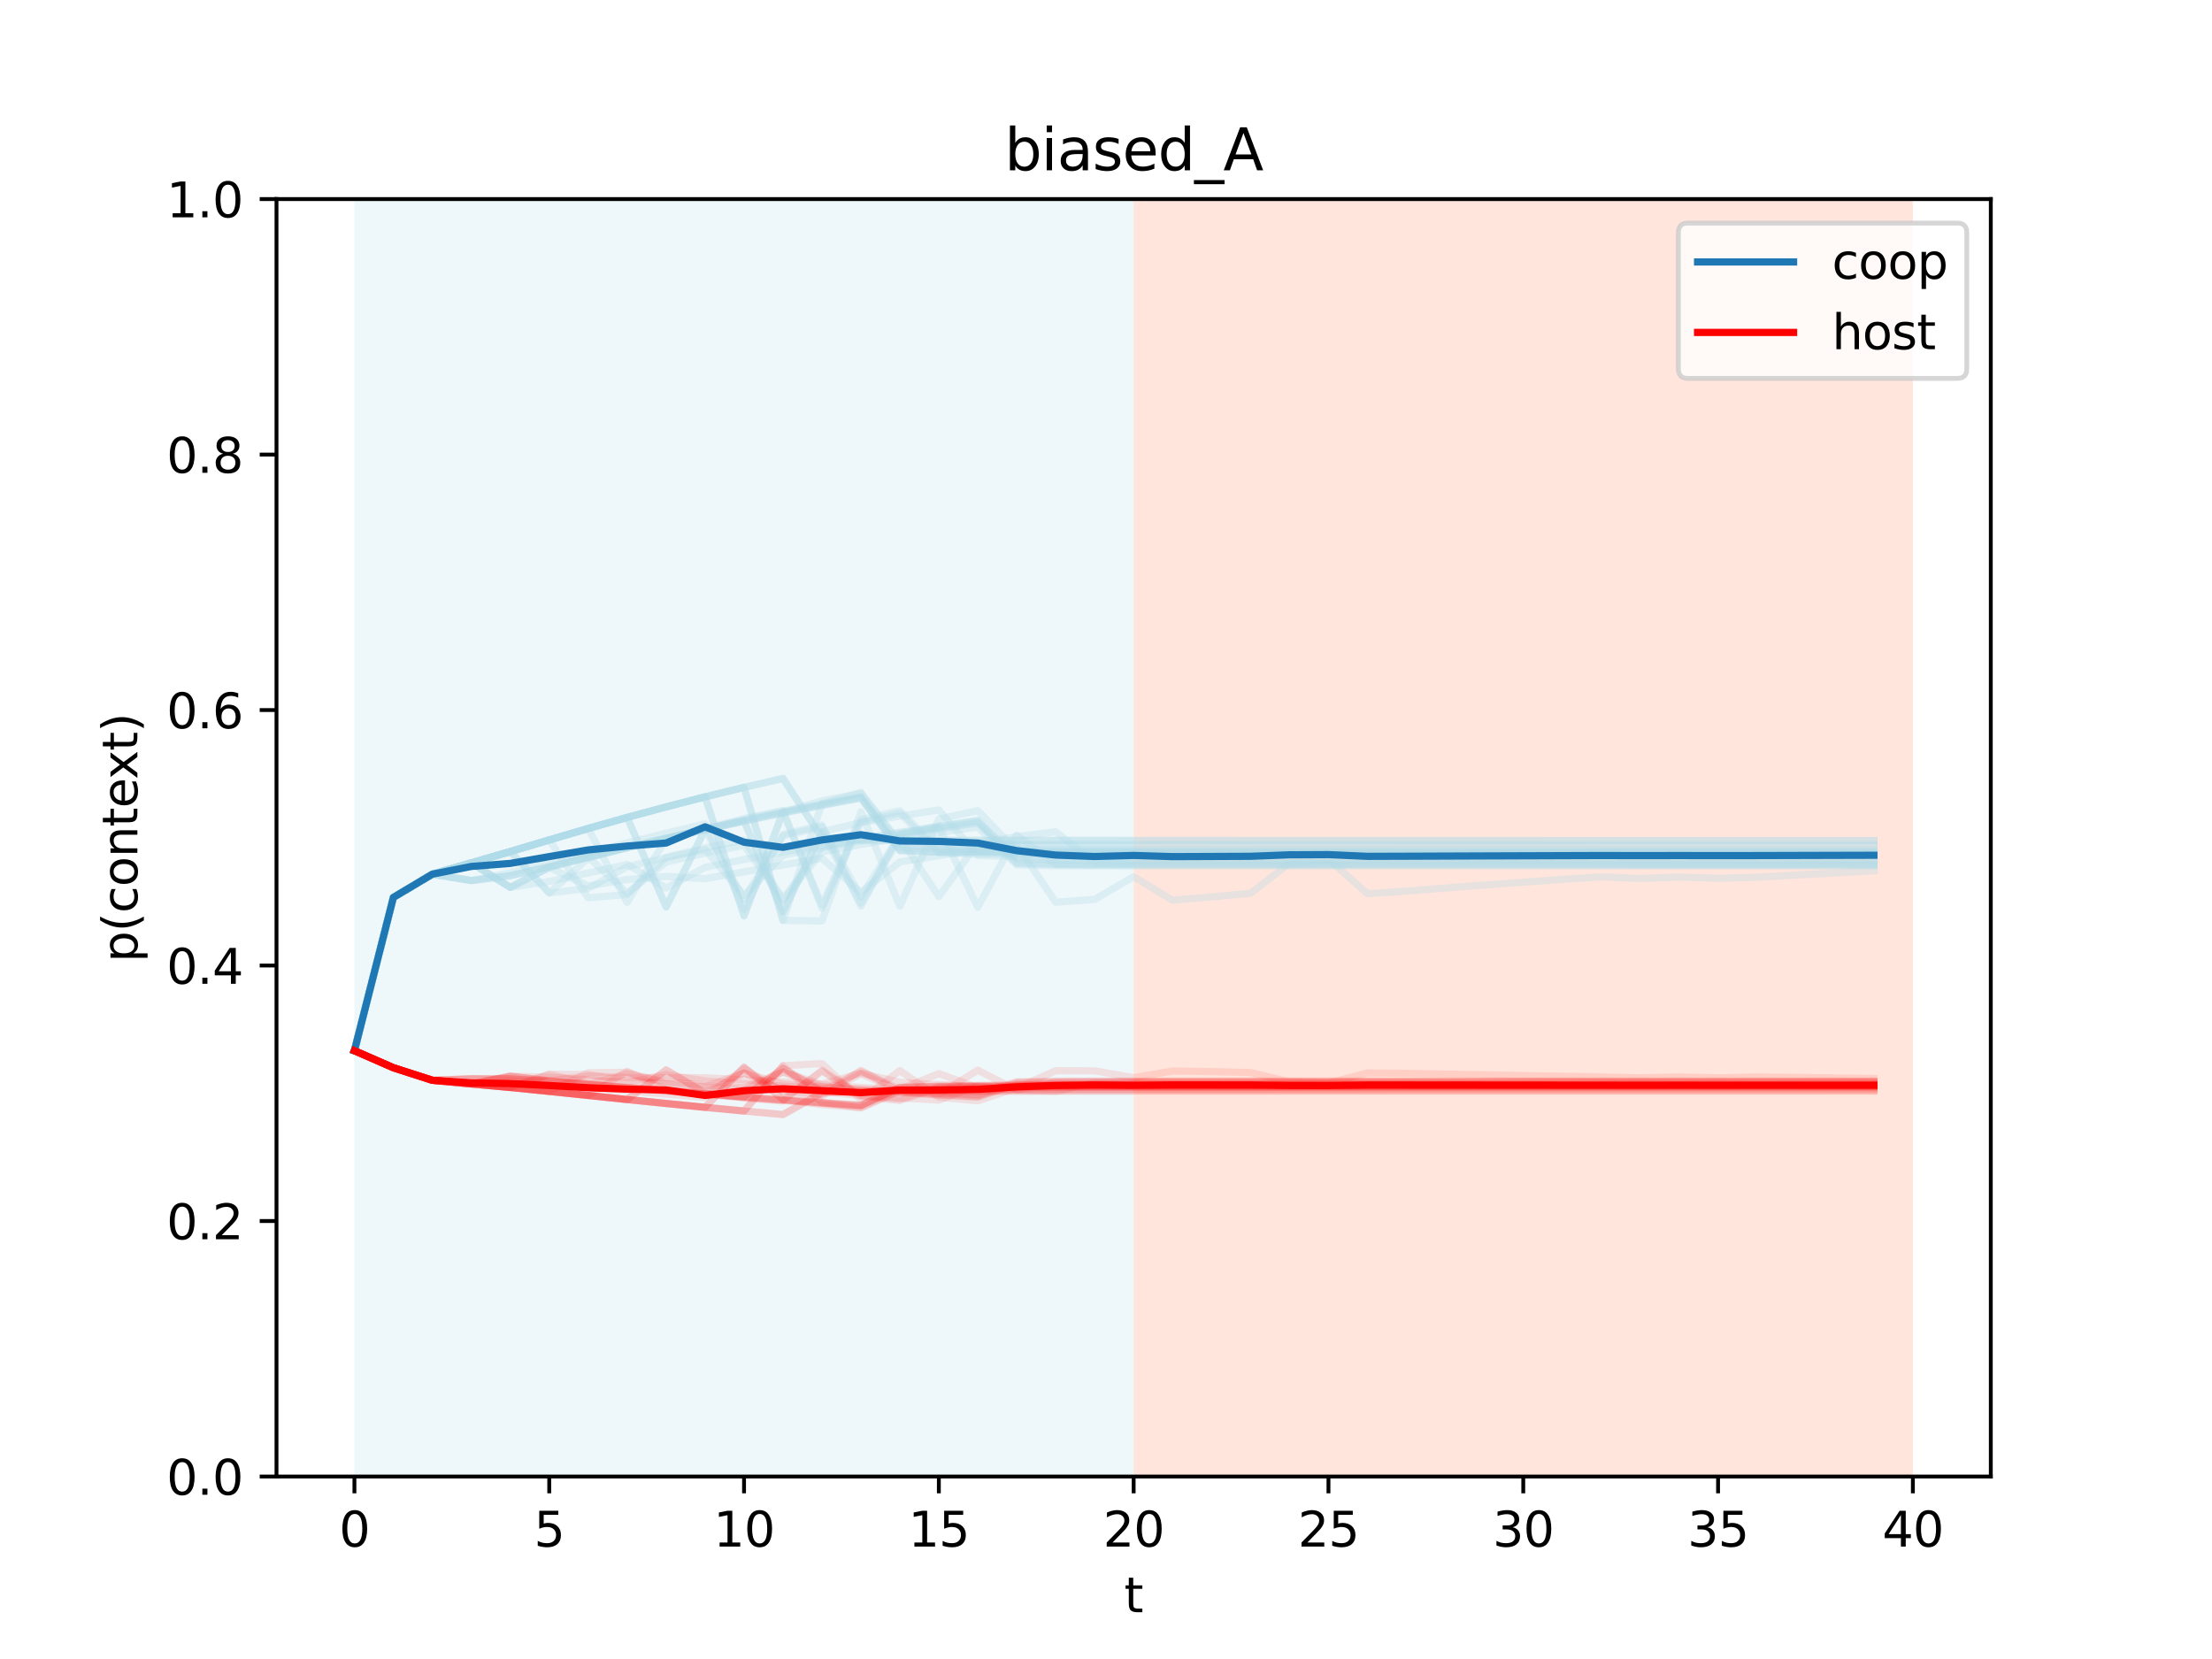 <?xml version="1.0" encoding="utf-8" standalone="no"?>
<!DOCTYPE svg PUBLIC "-//W3C//DTD SVG 1.1//EN"
  "http://www.w3.org/Graphics/SVG/1.1/DTD/svg11.dtd">
<svg xmlns:xlink="http://www.w3.org/1999/xlink" width="460.8pt" height="345.6pt" viewBox="0 0 460.8 345.6" xmlns="http://www.w3.org/2000/svg" version="1.1">
 <defs>
  <style type="text/css">*{stroke-linejoin: round; stroke-linecap: butt}</style>
 </defs>
 <g id="figure_1">
  <g id="patch_1">
   <path d="M 0 345.6 
L 460.8 345.6 
L 460.8 0 
L 0 0 
z
" style="fill: #ffffff"/>
  </g>
  <g id="axes_1">
   <g id="patch_2">
    <path d="M 57.6 307.584 
L 414.72 307.584 
L 414.72 41.472 
L 57.6 41.472 
z
" style="fill: #ffffff"/>
   </g>
   <g id="patch_3">
    <path d="M 73.833 307.584 
L 73.833 41.472 
L 236.16 41.472 
L 236.16 307.584 
z
" clip-path="url(#p50370fa521)" style="fill: #add8e6; opacity: 0.2"/>
   </g>
   <g id="patch_4">
    <path d="M 236.16 307.584 
L 236.16 41.472 
L 398.487 41.472 
L 398.487 307.584 
z
" clip-path="url(#p50370fa521)" style="fill: #ff7f50; opacity: 0.2"/>
   </g>
   <g id="matplotlib.axis_1">
    <g id="xtick_1">
     <g id="line2d_1">
      <defs>
       <path id="m88a8745117" d="M 0 0 
L 0 3.5 
" style="stroke: #000000; stroke-width: 0.8"/>
      </defs>
      <g>
       <use xlink:href="#m88a8745117" x="73.833" y="307.584" style="stroke: #000000; stroke-width: 0.8"/>
      </g>
     </g>
     <g id="text_1">
      <!-- 0 -->
      <g transform="translate(70.651 322.182) scale(0.1 -0.1)">
       <defs>
        <path id="DejaVuSans-30" d="M 2034 4250 
Q 1547 4250 1301 3770 
Q 1056 3291 1056 2328 
Q 1056 1369 1301 889 
Q 1547 409 2034 409 
Q 2525 409 2770 889 
Q 3016 1369 3016 2328 
Q 3016 3291 2770 3770 
Q 2525 4250 2034 4250 
z
M 2034 4750 
Q 2819 4750 3233 4129 
Q 3647 3509 3647 2328 
Q 3647 1150 3233 529 
Q 2819 -91 2034 -91 
Q 1250 -91 836 529 
Q 422 1150 422 2328 
Q 422 3509 836 4129 
Q 1250 4750 2034 4750 
z
" transform="scale(0.016)"/>
       </defs>
       <use xlink:href="#DejaVuSans-30"/>
      </g>
     </g>
    </g>
    <g id="xtick_2">
     <g id="line2d_2">
      <g>
       <use xlink:href="#m88a8745117" x="114.415" y="307.584" style="stroke: #000000; stroke-width: 0.8"/>
      </g>
     </g>
     <g id="text_2">
      <!-- 5 -->
      <g transform="translate(111.233 322.182) scale(0.1 -0.1)">
       <defs>
        <path id="DejaVuSans-35" d="M 691 4666 
L 3169 4666 
L 3169 4134 
L 1269 4134 
L 1269 2991 
Q 1406 3038 1543 3061 
Q 1681 3084 1819 3084 
Q 2600 3084 3056 2656 
Q 3513 2228 3513 1497 
Q 3513 744 3044 326 
Q 2575 -91 1722 -91 
Q 1428 -91 1123 -41 
Q 819 9 494 109 
L 494 744 
Q 775 591 1075 516 
Q 1375 441 1709 441 
Q 2250 441 2565 725 
Q 2881 1009 2881 1497 
Q 2881 1984 2565 2268 
Q 2250 2553 1709 2553 
Q 1456 2553 1204 2497 
Q 953 2441 691 2322 
L 691 4666 
z
" transform="scale(0.016)"/>
       </defs>
       <use xlink:href="#DejaVuSans-35"/>
      </g>
     </g>
    </g>
    <g id="xtick_3">
     <g id="line2d_3">
      <g>
       <use xlink:href="#m88a8745117" x="154.996" y="307.584" style="stroke: #000000; stroke-width: 0.8"/>
      </g>
     </g>
     <g id="text_3">
      <!-- 10 -->
      <g transform="translate(148.634 322.182) scale(0.1 -0.1)">
       <defs>
        <path id="DejaVuSans-31" d="M 794 531 
L 1825 531 
L 1825 4091 
L 703 3866 
L 703 4441 
L 1819 4666 
L 2450 4666 
L 2450 531 
L 3481 531 
L 3481 0 
L 794 0 
L 794 531 
z
" transform="scale(0.016)"/>
       </defs>
       <use xlink:href="#DejaVuSans-31"/>
       <use xlink:href="#DejaVuSans-30" x="63.623"/>
      </g>
     </g>
    </g>
    <g id="xtick_4">
     <g id="line2d_4">
      <g>
       <use xlink:href="#m88a8745117" x="195.578" y="307.584" style="stroke: #000000; stroke-width: 0.8"/>
      </g>
     </g>
     <g id="text_4">
      <!-- 15 -->
      <g transform="translate(189.216 322.182) scale(0.1 -0.1)">
       <use xlink:href="#DejaVuSans-31"/>
       <use xlink:href="#DejaVuSans-35" x="63.623"/>
      </g>
     </g>
    </g>
    <g id="xtick_5">
     <g id="line2d_5">
      <g>
       <use xlink:href="#m88a8745117" x="236.16" y="307.584" style="stroke: #000000; stroke-width: 0.8"/>
      </g>
     </g>
     <g id="text_5">
      <!-- 20 -->
      <g transform="translate(229.798 322.182) scale(0.1 -0.1)">
       <defs>
        <path id="DejaVuSans-32" d="M 1228 531 
L 3431 531 
L 3431 0 
L 469 0 
L 469 531 
Q 828 903 1448 1529 
Q 2069 2156 2228 2338 
Q 2531 2678 2651 2914 
Q 2772 3150 2772 3378 
Q 2772 3750 2511 3984 
Q 2250 4219 1831 4219 
Q 1534 4219 1204 4116 
Q 875 4013 500 3803 
L 500 4441 
Q 881 4594 1212 4672 
Q 1544 4750 1819 4750 
Q 2544 4750 2975 4387 
Q 3406 4025 3406 3419 
Q 3406 3131 3298 2873 
Q 3191 2616 2906 2266 
Q 2828 2175 2409 1742 
Q 1991 1309 1228 531 
z
" transform="scale(0.016)"/>
       </defs>
       <use xlink:href="#DejaVuSans-32"/>
       <use xlink:href="#DejaVuSans-30" x="63.623"/>
      </g>
     </g>
    </g>
    <g id="xtick_6">
     <g id="line2d_6">
      <g>
       <use xlink:href="#m88a8745117" x="276.742" y="307.584" style="stroke: #000000; stroke-width: 0.8"/>
      </g>
     </g>
     <g id="text_6">
      <!-- 25 -->
      <g transform="translate(270.379 322.182) scale(0.1 -0.1)">
       <use xlink:href="#DejaVuSans-32"/>
       <use xlink:href="#DejaVuSans-35" x="63.623"/>
      </g>
     </g>
    </g>
    <g id="xtick_7">
     <g id="line2d_7">
      <g>
       <use xlink:href="#m88a8745117" x="317.324" y="307.584" style="stroke: #000000; stroke-width: 0.8"/>
      </g>
     </g>
     <g id="text_7">
      <!-- 30 -->
      <g transform="translate(310.961 322.182) scale(0.1 -0.1)">
       <defs>
        <path id="DejaVuSans-33" d="M 2597 2516 
Q 3050 2419 3304 2112 
Q 3559 1806 3559 1356 
Q 3559 666 3084 287 
Q 2609 -91 1734 -91 
Q 1441 -91 1130 -33 
Q 819 25 488 141 
L 488 750 
Q 750 597 1062 519 
Q 1375 441 1716 441 
Q 2309 441 2620 675 
Q 2931 909 2931 1356 
Q 2931 1769 2642 2001 
Q 2353 2234 1838 2234 
L 1294 2234 
L 1294 2753 
L 1863 2753 
Q 2328 2753 2575 2939 
Q 2822 3125 2822 3475 
Q 2822 3834 2567 4026 
Q 2313 4219 1838 4219 
Q 1578 4219 1281 4162 
Q 984 4106 628 3988 
L 628 4550 
Q 988 4650 1302 4700 
Q 1616 4750 1894 4750 
Q 2613 4750 3031 4423 
Q 3450 4097 3450 3541 
Q 3450 3153 3228 2886 
Q 3006 2619 2597 2516 
z
" transform="scale(0.016)"/>
       </defs>
       <use xlink:href="#DejaVuSans-33"/>
       <use xlink:href="#DejaVuSans-30" x="63.623"/>
      </g>
     </g>
    </g>
    <g id="xtick_8">
     <g id="line2d_8">
      <g>
       <use xlink:href="#m88a8745117" x="357.905" y="307.584" style="stroke: #000000; stroke-width: 0.8"/>
      </g>
     </g>
     <g id="text_8">
      <!-- 35 -->
      <g transform="translate(351.543 322.182) scale(0.1 -0.1)">
       <use xlink:href="#DejaVuSans-33"/>
       <use xlink:href="#DejaVuSans-35" x="63.623"/>
      </g>
     </g>
    </g>
    <g id="xtick_9">
     <g id="line2d_9">
      <g>
       <use xlink:href="#m88a8745117" x="398.487" y="307.584" style="stroke: #000000; stroke-width: 0.8"/>
      </g>
     </g>
     <g id="text_9">
      <!-- 40 -->
      <g transform="translate(392.125 322.182) scale(0.1 -0.1)">
       <defs>
        <path id="DejaVuSans-34" d="M 2419 4116 
L 825 1625 
L 2419 1625 
L 2419 4116 
z
M 2253 4666 
L 3047 4666 
L 3047 1625 
L 3713 1625 
L 3713 1100 
L 3047 1100 
L 3047 0 
L 2419 0 
L 2419 1100 
L 313 1100 
L 313 1709 
L 2253 4666 
z
" transform="scale(0.016)"/>
       </defs>
       <use xlink:href="#DejaVuSans-34"/>
       <use xlink:href="#DejaVuSans-30" x="63.623"/>
      </g>
     </g>
    </g>
    <g id="text_10">
     <!-- t -->
     <g transform="translate(234.2 335.861) scale(0.1 -0.1)">
      <defs>
       <path id="DejaVuSans-74" d="M 1172 4494 
L 1172 3500 
L 2356 3500 
L 2356 3053 
L 1172 3053 
L 1172 1153 
Q 1172 725 1289 603 
Q 1406 481 1766 481 
L 2356 481 
L 2356 0 
L 1766 0 
Q 1100 0 847 248 
Q 594 497 594 1153 
L 594 3053 
L 172 3053 
L 172 3500 
L 594 3500 
L 594 4494 
L 1172 4494 
z
" transform="scale(0.016)"/>
      </defs>
      <use xlink:href="#DejaVuSans-74"/>
     </g>
    </g>
   </g>
   <g id="matplotlib.axis_2">
    <g id="ytick_1">
     <g id="line2d_10">
      <defs>
       <path id="mdd8be5bfcb" d="M 0 0 
L -3.5 0 
" style="stroke: #000000; stroke-width: 0.8"/>
      </defs>
      <g>
       <use xlink:href="#mdd8be5bfcb" x="57.6" y="307.584" style="stroke: #000000; stroke-width: 0.8"/>
      </g>
     </g>
     <g id="text_11">
      <!-- 0.0 -->
      <g transform="translate(34.697 311.383) scale(0.1 -0.1)">
       <defs>
        <path id="DejaVuSans-2e" d="M 684 794 
L 1344 794 
L 1344 0 
L 684 0 
L 684 794 
z
" transform="scale(0.016)"/>
       </defs>
       <use xlink:href="#DejaVuSans-30"/>
       <use xlink:href="#DejaVuSans-2e" x="63.623"/>
       <use xlink:href="#DejaVuSans-30" x="95.41"/>
      </g>
     </g>
    </g>
    <g id="ytick_2">
     <g id="line2d_11">
      <g>
       <use xlink:href="#mdd8be5bfcb" x="57.6" y="254.362" style="stroke: #000000; stroke-width: 0.8"/>
      </g>
     </g>
     <g id="text_12">
      <!-- 0.2 -->
      <g transform="translate(34.697 258.161) scale(0.1 -0.1)">
       <use xlink:href="#DejaVuSans-30"/>
       <use xlink:href="#DejaVuSans-2e" x="63.623"/>
       <use xlink:href="#DejaVuSans-32" x="95.41"/>
      </g>
     </g>
    </g>
    <g id="ytick_3">
     <g id="line2d_12">
      <g>
       <use xlink:href="#mdd8be5bfcb" x="57.6" y="201.139" style="stroke: #000000; stroke-width: 0.8"/>
      </g>
     </g>
     <g id="text_13">
      <!-- 0.4 -->
      <g transform="translate(34.697 204.938) scale(0.1 -0.1)">
       <use xlink:href="#DejaVuSans-30"/>
       <use xlink:href="#DejaVuSans-2e" x="63.623"/>
       <use xlink:href="#DejaVuSans-34" x="95.41"/>
      </g>
     </g>
    </g>
    <g id="ytick_4">
     <g id="line2d_13">
      <g>
       <use xlink:href="#mdd8be5bfcb" x="57.6" y="147.917" style="stroke: #000000; stroke-width: 0.8"/>
      </g>
     </g>
     <g id="text_14">
      <!-- 0.6 -->
      <g transform="translate(34.697 151.716) scale(0.1 -0.1)">
       <defs>
        <path id="DejaVuSans-36" d="M 2113 2584 
Q 1688 2584 1439 2293 
Q 1191 2003 1191 1497 
Q 1191 994 1439 701 
Q 1688 409 2113 409 
Q 2538 409 2786 701 
Q 3034 994 3034 1497 
Q 3034 2003 2786 2293 
Q 2538 2584 2113 2584 
z
M 3366 4563 
L 3366 3988 
Q 3128 4100 2886 4159 
Q 2644 4219 2406 4219 
Q 1781 4219 1451 3797 
Q 1122 3375 1075 2522 
Q 1259 2794 1537 2939 
Q 1816 3084 2150 3084 
Q 2853 3084 3261 2657 
Q 3669 2231 3669 1497 
Q 3669 778 3244 343 
Q 2819 -91 2113 -91 
Q 1303 -91 875 529 
Q 447 1150 447 2328 
Q 447 3434 972 4092 
Q 1497 4750 2381 4750 
Q 2619 4750 2861 4703 
Q 3103 4656 3366 4563 
z
" transform="scale(0.016)"/>
       </defs>
       <use xlink:href="#DejaVuSans-30"/>
       <use xlink:href="#DejaVuSans-2e" x="63.623"/>
       <use xlink:href="#DejaVuSans-36" x="95.41"/>
      </g>
     </g>
    </g>
    <g id="ytick_5">
     <g id="line2d_14">
      <g>
       <use xlink:href="#mdd8be5bfcb" x="57.6" y="94.694" style="stroke: #000000; stroke-width: 0.8"/>
      </g>
     </g>
     <g id="text_15">
      <!-- 0.8 -->
      <g transform="translate(34.697 98.494) scale(0.1 -0.1)">
       <defs>
        <path id="DejaVuSans-38" d="M 2034 2216 
Q 1584 2216 1326 1975 
Q 1069 1734 1069 1313 
Q 1069 891 1326 650 
Q 1584 409 2034 409 
Q 2484 409 2743 651 
Q 3003 894 3003 1313 
Q 3003 1734 2745 1975 
Q 2488 2216 2034 2216 
z
M 1403 2484 
Q 997 2584 770 2862 
Q 544 3141 544 3541 
Q 544 4100 942 4425 
Q 1341 4750 2034 4750 
Q 2731 4750 3128 4425 
Q 3525 4100 3525 3541 
Q 3525 3141 3298 2862 
Q 3072 2584 2669 2484 
Q 3125 2378 3379 2068 
Q 3634 1759 3634 1313 
Q 3634 634 3220 271 
Q 2806 -91 2034 -91 
Q 1263 -91 848 271 
Q 434 634 434 1313 
Q 434 1759 690 2068 
Q 947 2378 1403 2484 
z
M 1172 3481 
Q 1172 3119 1398 2916 
Q 1625 2713 2034 2713 
Q 2441 2713 2670 2916 
Q 2900 3119 2900 3481 
Q 2900 3844 2670 4047 
Q 2441 4250 2034 4250 
Q 1625 4250 1398 4047 
Q 1172 3844 1172 3481 
z
" transform="scale(0.016)"/>
       </defs>
       <use xlink:href="#DejaVuSans-30"/>
       <use xlink:href="#DejaVuSans-2e" x="63.623"/>
       <use xlink:href="#DejaVuSans-38" x="95.41"/>
      </g>
     </g>
    </g>
    <g id="ytick_6">
     <g id="line2d_15">
      <g>
       <use xlink:href="#mdd8be5bfcb" x="57.6" y="41.472" style="stroke: #000000; stroke-width: 0.8"/>
      </g>
     </g>
     <g id="text_16">
      <!-- 1.0 -->
      <g transform="translate(34.697 45.271) scale(0.1 -0.1)">
       <use xlink:href="#DejaVuSans-31"/>
       <use xlink:href="#DejaVuSans-2e" x="63.623"/>
       <use xlink:href="#DejaVuSans-30" x="95.41"/>
      </g>
     </g>
    </g>
    <g id="text_17">
     <!-- p(context) -->
     <g transform="translate(28.617 200.45) rotate(-90) scale(0.1 -0.1)">
      <defs>
       <path id="DejaVuSans-70" d="M 1159 525 
L 1159 -1331 
L 581 -1331 
L 581 3500 
L 1159 3500 
L 1159 2969 
Q 1341 3281 1617 3432 
Q 1894 3584 2278 3584 
Q 2916 3584 3314 3078 
Q 3713 2572 3713 1747 
Q 3713 922 3314 415 
Q 2916 -91 2278 -91 
Q 1894 -91 1617 61 
Q 1341 213 1159 525 
z
M 3116 1747 
Q 3116 2381 2855 2742 
Q 2594 3103 2138 3103 
Q 1681 3103 1420 2742 
Q 1159 2381 1159 1747 
Q 1159 1113 1420 752 
Q 1681 391 2138 391 
Q 2594 391 2855 752 
Q 3116 1113 3116 1747 
z
" transform="scale(0.016)"/>
       <path id="DejaVuSans-28" d="M 1984 4856 
Q 1566 4138 1362 3434 
Q 1159 2731 1159 2009 
Q 1159 1288 1364 580 
Q 1569 -128 1984 -844 
L 1484 -844 
Q 1016 -109 783 600 
Q 550 1309 550 2009 
Q 550 2706 781 3412 
Q 1013 4119 1484 4856 
L 1984 4856 
z
" transform="scale(0.016)"/>
       <path id="DejaVuSans-63" d="M 3122 3366 
L 3122 2828 
Q 2878 2963 2633 3030 
Q 2388 3097 2138 3097 
Q 1578 3097 1268 2742 
Q 959 2388 959 1747 
Q 959 1106 1268 751 
Q 1578 397 2138 397 
Q 2388 397 2633 464 
Q 2878 531 3122 666 
L 3122 134 
Q 2881 22 2623 -34 
Q 2366 -91 2075 -91 
Q 1284 -91 818 406 
Q 353 903 353 1747 
Q 353 2603 823 3093 
Q 1294 3584 2113 3584 
Q 2378 3584 2631 3529 
Q 2884 3475 3122 3366 
z
" transform="scale(0.016)"/>
       <path id="DejaVuSans-6f" d="M 1959 3097 
Q 1497 3097 1228 2736 
Q 959 2375 959 1747 
Q 959 1119 1226 758 
Q 1494 397 1959 397 
Q 2419 397 2687 759 
Q 2956 1122 2956 1747 
Q 2956 2369 2687 2733 
Q 2419 3097 1959 3097 
z
M 1959 3584 
Q 2709 3584 3137 3096 
Q 3566 2609 3566 1747 
Q 3566 888 3137 398 
Q 2709 -91 1959 -91 
Q 1206 -91 779 398 
Q 353 888 353 1747 
Q 353 2609 779 3096 
Q 1206 3584 1959 3584 
z
" transform="scale(0.016)"/>
       <path id="DejaVuSans-6e" d="M 3513 2113 
L 3513 0 
L 2938 0 
L 2938 2094 
Q 2938 2591 2744 2837 
Q 2550 3084 2163 3084 
Q 1697 3084 1428 2787 
Q 1159 2491 1159 1978 
L 1159 0 
L 581 0 
L 581 3500 
L 1159 3500 
L 1159 2956 
Q 1366 3272 1645 3428 
Q 1925 3584 2291 3584 
Q 2894 3584 3203 3211 
Q 3513 2838 3513 2113 
z
" transform="scale(0.016)"/>
       <path id="DejaVuSans-65" d="M 3597 1894 
L 3597 1613 
L 953 1613 
Q 991 1019 1311 708 
Q 1631 397 2203 397 
Q 2534 397 2845 478 
Q 3156 559 3463 722 
L 3463 178 
Q 3153 47 2828 -22 
Q 2503 -91 2169 -91 
Q 1331 -91 842 396 
Q 353 884 353 1716 
Q 353 2575 817 3079 
Q 1281 3584 2069 3584 
Q 2775 3584 3186 3129 
Q 3597 2675 3597 1894 
z
M 3022 2063 
Q 3016 2534 2758 2815 
Q 2500 3097 2075 3097 
Q 1594 3097 1305 2825 
Q 1016 2553 972 2059 
L 3022 2063 
z
" transform="scale(0.016)"/>
       <path id="DejaVuSans-78" d="M 3513 3500 
L 2247 1797 
L 3578 0 
L 2900 0 
L 1881 1375 
L 863 0 
L 184 0 
L 1544 1831 
L 300 3500 
L 978 3500 
L 1906 2253 
L 2834 3500 
L 3513 3500 
z
" transform="scale(0.016)"/>
       <path id="DejaVuSans-29" d="M 513 4856 
L 1013 4856 
Q 1481 4119 1714 3412 
Q 1947 2706 1947 2009 
Q 1947 1309 1714 600 
Q 1481 -109 1013 -844 
L 513 -844 
Q 928 -128 1133 580 
Q 1338 1288 1338 2009 
Q 1338 2731 1133 3434 
Q 928 4138 513 4856 
z
" transform="scale(0.016)"/>
      </defs>
      <use xlink:href="#DejaVuSans-70"/>
      <use xlink:href="#DejaVuSans-28" x="63.477"/>
      <use xlink:href="#DejaVuSans-63" x="102.49"/>
      <use xlink:href="#DejaVuSans-6f" x="157.471"/>
      <use xlink:href="#DejaVuSans-6e" x="218.652"/>
      <use xlink:href="#DejaVuSans-74" x="282.031"/>
      <use xlink:href="#DejaVuSans-65" x="321.24"/>
      <use xlink:href="#DejaVuSans-78" x="381.014"/>
      <use xlink:href="#DejaVuSans-74" x="440.193"/>
      <use xlink:href="#DejaVuSans-29" x="479.402"/>
     </g>
    </g>
   </g>
   <g id="line2d_16">
    <path d="M 73.833 218.88 
L 81.949 186.947 
L 90.065 182.104 
L 98.182 179.762 
L 106.298 184.854 
L 114.415 180.701 
L 122.531 178.597 
L 130.647 176.621 
L 138.764 174.703 
L 146.88 172.855 
L 154.996 171.085 
L 163.113 169.397 
L 171.229 167.792 
L 179.345 166.268 
L 187.462 177.206 
L 195.578 177.545 
L 203.695 177.562 
L 211.811 177.568 
L 219.927 177.573 
L 228.044 177.577 
L 236.16 177.58 
L 244.276 177.583 
L 252.393 177.586 
L 260.509 177.588 
L 268.625 177.59 
L 276.742 177.592 
L 284.858 177.593 
L 292.975 177.595 
L 301.091 177.596 
L 309.207 177.597 
L 317.324 177.598 
L 325.44 177.599 
L 333.556 177.6 
L 341.673 177.601 
L 349.789 177.602 
L 357.905 177.602 
L 366.022 177.603 
L 374.138 177.604 
L 382.255 177.604 
L 390.371 177.605 
" clip-path="url(#p50370fa521)" style="fill: none; stroke: #add8e6; stroke-opacity: 0.3; stroke-width: 1.5; stroke-linecap: square"/>
   </g>
   <g id="line2d_17">
    <path d="M 73.833 218.88 
L 81.949 186.947 
L 90.065 182.104 
L 98.182 179.762 
L 106.298 177.398 
L 114.415 174.976 
L 122.531 172.589 
L 130.647 187.982 
L 138.764 174.793 
L 146.88 172.482 
L 154.996 170.701 
L 163.113 169.021 
L 171.229 167.422 
L 179.345 165.904 
L 187.462 176.565 
L 195.578 176.902 
L 203.695 176.919 
L 211.811 176.925 
L 219.927 176.93 
L 228.044 176.934 
L 236.16 176.938 
L 244.276 176.941 
L 252.393 176.943 
L 260.509 176.946 
L 268.625 176.948 
L 276.742 176.95 
L 284.858 176.951 
L 292.975 176.953 
L 301.091 176.954 
L 309.207 176.955 
L 317.324 176.956 
L 325.44 176.957 
L 333.556 176.958 
L 341.673 176.959 
L 349.789 176.96 
L 357.905 176.96 
L 366.022 176.961 
L 374.138 176.962 
L 382.255 176.962 
L 390.371 176.963 
" clip-path="url(#p50370fa521)" style="fill: none; stroke: #add8e6; stroke-opacity: 0.3; stroke-width: 1.5; stroke-linecap: square"/>
   </g>
   <g id="line2d_18">
    <path d="M 73.833 218.88 
L 81.949 186.947 
L 90.065 182.104 
L 98.182 179.762 
L 106.298 177.398 
L 114.415 186.01 
L 122.531 185.087 
L 130.647 180.552 
L 138.764 178.686 
L 146.88 176.977 
L 154.996 186.556 
L 163.113 178.164 
L 171.229 176.546 
L 179.345 175.191 
L 187.462 173.897 
L 195.578 172.659 
L 203.695 171.475 
L 211.811 179.802 
L 219.927 180.006 
L 228.044 180.015 
L 236.16 180.018 
L 244.276 180.021 
L 252.393 180.024 
L 260.509 180.026 
L 268.625 180.028 
L 276.742 180.029 
L 284.858 180.031 
L 292.975 180.032 
L 301.091 180.034 
L 309.207 180.035 
L 317.324 180.036 
L 325.44 180.037 
L 333.556 180.037 
L 341.673 180.038 
L 349.789 180.039 
L 357.905 180.039 
L 366.022 180.04 
L 374.138 180.04 
L 382.255 180.041 
L 390.371 180.041 
" clip-path="url(#p50370fa521)" style="fill: none; stroke: #add8e6; stroke-opacity: 0.3; stroke-width: 1.5; stroke-linecap: square"/>
   </g>
   <g id="line2d_19">
    <path d="M 73.833 218.88 
L 81.949 186.947 
L 90.065 182.104 
L 98.182 179.762 
L 106.298 184.854 
L 114.415 180.701 
L 122.531 178.597 
L 130.647 176.621 
L 138.764 174.703 
L 146.88 172.855 
L 154.996 171.085 
L 163.113 189.823 
L 171.229 173.345 
L 179.345 188.154 
L 187.462 174.574 
L 195.578 186.769 
L 203.695 175.573 
L 211.811 174.278 
L 219.927 173.269 
L 228.044 179.668 
L 236.16 179.814 
L 244.276 179.821 
L 252.393 179.823 
L 260.509 179.825 
L 268.625 179.827 
L 276.742 179.829 
L 284.858 179.831 
L 292.975 179.832 
L 301.091 179.833 
L 309.207 179.835 
L 317.324 179.836 
L 325.44 179.837 
L 333.556 179.837 
L 341.673 179.838 
L 349.789 179.839 
L 357.905 179.84 
L 366.022 179.84 
L 374.138 179.841 
L 382.255 179.841 
L 390.371 179.842 
" clip-path="url(#p50370fa521)" style="fill: none; stroke: #add8e6; stroke-opacity: 0.3; stroke-width: 1.5; stroke-linecap: square"/>
   </g>
   <g id="line2d_20">
    <path d="M 73.833 218.88 
L 81.949 186.947 
L 90.065 182.104 
L 98.182 179.762 
L 106.298 177.398 
L 114.415 174.976 
L 122.531 172.589 
L 130.647 170.286 
L 138.764 188.918 
L 146.88 172.846 
L 154.996 187.275 
L 163.113 174.133 
L 171.229 172.273 
L 179.345 186.85 
L 187.462 173.957 
L 195.578 172.427 
L 203.695 171.266 
L 211.811 178.481 
L 219.927 178.668 
L 228.044 178.677 
L 236.16 178.681 
L 244.276 178.684 
L 252.393 178.686 
L 260.509 178.689 
L 268.625 178.691 
L 276.742 178.692 
L 284.858 178.694 
L 292.975 178.696 
L 301.091 178.697 
L 309.207 178.698 
L 317.324 178.699 
L 325.44 178.7 
L 333.556 178.701 
L 341.673 178.702 
L 349.789 178.702 
L 357.905 178.703 
L 366.022 178.704 
L 374.138 178.704 
L 382.255 178.705 
L 390.371 178.705 
" clip-path="url(#p50370fa521)" style="fill: none; stroke: #add8e6; stroke-opacity: 0.3; stroke-width: 1.5; stroke-linecap: square"/>
   </g>
   <g id="line2d_21">
    <path d="M 73.833 218.88 
L 81.949 186.947 
L 90.065 182.104 
L 98.182 183.434 
L 106.298 182.419 
L 114.415 180.524 
L 122.531 178.522 
L 130.647 176.534 
L 138.764 174.599 
L 146.88 172.736 
L 154.996 170.953 
L 163.113 169.254 
L 171.229 167.637 
L 179.345 166.103 
L 187.462 177.205 
L 195.578 177.549 
L 203.695 177.567 
L 211.811 177.573 
L 219.927 177.577 
L 228.044 177.581 
L 236.16 177.585 
L 244.276 177.588 
L 252.393 177.591 
L 260.509 177.593 
L 268.625 177.595 
L 276.742 177.597 
L 284.858 177.598 
L 292.975 177.6 
L 301.091 177.601 
L 309.207 177.602 
L 317.324 177.603 
L 325.44 177.604 
L 333.556 177.605 
L 341.673 177.606 
L 349.789 177.607 
L 357.905 177.607 
L 366.022 177.608 
L 374.138 177.608 
L 382.255 177.609 
L 390.371 177.609 
" clip-path="url(#p50370fa521)" style="fill: none; stroke: #add8e6; stroke-opacity: 0.3; stroke-width: 1.5; stroke-linecap: square"/>
   </g>
   <g id="line2d_22">
    <path d="M 73.833 218.88 
L 81.949 186.947 
L 90.065 182.104 
L 98.182 179.762 
L 106.298 177.398 
L 114.415 174.976 
L 122.531 172.589 
L 130.647 170.286 
L 138.764 168.087 
L 146.88 166 
L 154.996 164.026 
L 163.113 162.163 
L 171.229 174.552 
L 179.345 175.016 
L 187.462 175.043 
L 195.578 175.052 
L 203.695 175.06 
L 211.811 175.066 
L 219.927 175.071 
L 228.044 175.075 
L 236.16 175.079 
L 244.276 175.082 
L 252.393 175.085 
L 260.509 175.087 
L 268.625 175.089 
L 276.742 175.091 
L 284.858 175.093 
L 292.975 175.094 
L 301.091 175.096 
L 309.207 175.097 
L 317.324 175.098 
L 325.44 175.099 
L 333.556 175.1 
L 341.673 175.101 
L 349.789 175.102 
L 357.905 175.102 
L 366.022 175.103 
L 374.138 175.103 
L 382.255 175.104 
L 390.371 175.105 
" clip-path="url(#p50370fa521)" style="fill: none; stroke: #add8e6; stroke-opacity: 0.3; stroke-width: 1.5; stroke-linecap: square"/>
   </g>
   <g id="line2d_23">
    <path d="M 73.833 218.88 
L 81.949 186.947 
L 90.065 182.104 
L 98.182 179.762 
L 106.298 177.398 
L 114.415 186.01 
L 122.531 178.772 
L 130.647 176.551 
L 138.764 174.628 
L 146.88 172.786 
L 154.996 171.022 
L 163.113 169.339 
L 171.229 167.738 
L 179.345 166.218 
L 187.462 177.047 
L 195.578 177.384 
L 203.695 177.401 
L 211.811 177.407 
L 219.927 177.411 
L 228.044 177.415 
L 236.16 177.419 
L 244.276 177.422 
L 252.393 177.425 
L 260.509 177.427 
L 268.625 177.429 
L 276.742 177.431 
L 284.858 177.432 
L 292.975 177.434 
L 301.091 177.435 
L 309.207 177.436 
L 317.324 177.437 
L 325.44 177.438 
L 333.556 177.439 
L 341.673 177.44 
L 349.789 177.441 
L 357.905 177.441 
L 366.022 177.442 
L 374.138 177.443 
L 382.255 177.443 
L 390.371 177.444 
" clip-path="url(#p50370fa521)" style="fill: none; stroke: #add8e6; stroke-opacity: 0.3; stroke-width: 1.5; stroke-linecap: square"/>
   </g>
   <g id="line2d_24">
    <path d="M 73.833 218.88 
L 81.949 186.947 
L 90.065 182.104 
L 98.182 179.762 
L 106.298 177.398 
L 114.415 174.976 
L 122.531 172.589 
L 130.647 170.286 
L 138.764 188.918 
L 146.88 172.846 
L 154.996 170.525 
L 163.113 168.821 
L 171.229 189.199 
L 179.345 171.232 
L 187.462 169.384 
L 195.578 177.672 
L 203.695 177.918 
L 211.811 177.931 
L 219.927 177.936 
L 228.044 177.94 
L 236.16 177.943 
L 244.276 177.947 
L 252.393 177.949 
L 260.509 177.952 
L 268.625 177.954 
L 276.742 177.956 
L 284.858 177.957 
L 292.975 177.959 
L 301.091 177.96 
L 309.207 177.961 
L 317.324 177.962 
L 325.44 177.963 
L 333.556 177.964 
L 341.673 177.965 
L 349.789 177.966 
L 357.905 177.966 
L 366.022 177.967 
L 374.138 177.967 
L 382.255 177.968 
L 390.371 177.969 
" clip-path="url(#p50370fa521)" style="fill: none; stroke: #add8e6; stroke-opacity: 0.3; stroke-width: 1.5; stroke-linecap: square"/>
   </g>
   <g id="line2d_25">
    <path d="M 73.833 218.88 
L 81.949 186.947 
L 90.065 182.104 
L 98.182 183.434 
L 106.298 182.419 
L 114.415 180.524 
L 122.531 178.522 
L 130.647 176.534 
L 138.764 174.599 
L 146.88 172.736 
L 154.996 170.953 
L 163.113 190.11 
L 171.229 173.256 
L 179.345 171.367 
L 187.462 170.004 
L 195.578 168.719 
L 203.695 178.215 
L 211.811 178.474 
L 219.927 178.486 
L 228.044 178.49 
L 236.16 178.493 
L 244.276 178.496 
L 252.393 178.499 
L 260.509 178.501 
L 268.625 178.503 
L 276.742 178.505 
L 284.858 178.507 
L 292.975 178.508 
L 301.091 178.509 
L 309.207 178.511 
L 317.324 178.512 
L 325.44 178.513 
L 333.556 178.513 
L 341.673 178.514 
L 349.789 178.515 
L 357.905 178.516 
L 366.022 178.516 
L 374.138 178.517 
L 382.255 178.517 
L 390.371 178.518 
" clip-path="url(#p50370fa521)" style="fill: none; stroke: #add8e6; stroke-opacity: 0.3; stroke-width: 1.5; stroke-linecap: square"/>
   </g>
   <g id="line2d_26">
    <path d="M 73.833 218.88 
L 81.949 186.947 
L 90.065 182.104 
L 98.182 179.762 
L 106.298 184.854 
L 114.415 183.624 
L 122.531 181.871 
L 130.647 180.06 
L 138.764 185.009 
L 146.88 180.676 
L 154.996 179.037 
L 163.113 177.539 
L 171.229 176.097 
L 179.345 174.712 
L 187.462 173.383 
L 195.578 172.113 
L 203.695 170.899 
L 211.811 179.824 
L 219.927 180.043 
L 228.044 180.052 
L 236.16 180.055 
L 244.276 180.058 
L 252.393 180.061 
L 260.509 180.063 
L 268.625 180.065 
L 276.742 180.067 
L 284.858 180.068 
L 292.975 180.069 
L 301.091 180.071 
L 309.207 180.072 
L 317.324 180.073 
L 325.44 180.073 
L 333.556 180.074 
L 341.673 180.075 
L 349.789 180.076 
L 357.905 180.076 
L 366.022 180.077 
L 374.138 180.077 
L 382.255 180.078 
L 390.371 180.078 
" clip-path="url(#p50370fa521)" style="fill: none; stroke: #add8e6; stroke-opacity: 0.3; stroke-width: 1.5; stroke-linecap: square"/>
   </g>
   <g id="line2d_27">
    <path d="M 73.833 218.88 
L 81.949 186.947 
L 90.065 182.104 
L 98.182 179.762 
L 106.298 177.398 
L 114.415 174.976 
L 122.531 172.589 
L 130.647 170.286 
L 138.764 168.087 
L 146.88 166 
L 154.996 190.79 
L 163.113 169.144 
L 171.229 166.829 
L 179.345 165.281 
L 187.462 175.758 
L 195.578 176.102 
L 203.695 176.12 
L 211.811 176.126 
L 219.927 176.131 
L 228.044 176.136 
L 236.16 176.139 
L 244.276 176.143 
L 252.393 176.146 
L 260.509 176.148 
L 268.625 176.15 
L 276.742 176.152 
L 284.858 176.154 
L 292.975 176.155 
L 301.091 176.157 
L 309.207 176.158 
L 317.324 176.159 
L 325.44 176.16 
L 333.556 176.161 
L 341.673 176.162 
L 349.789 176.163 
L 357.905 176.163 
L 366.022 176.164 
L 374.138 176.165 
L 382.255 176.165 
L 390.371 176.166 
" clip-path="url(#p50370fa521)" style="fill: none; stroke: #add8e6; stroke-opacity: 0.3; stroke-width: 1.5; stroke-linecap: square"/>
   </g>
   <g id="line2d_28">
    <path d="M 73.833 218.88 
L 81.949 186.947 
L 90.065 182.104 
L 98.182 179.762 
L 106.298 177.398 
L 114.415 174.976 
L 122.531 172.589 
L 130.647 170.286 
L 138.764 168.087 
L 146.88 166 
L 154.996 164.026 
L 163.113 162.163 
L 171.229 174.552 
L 179.345 175.016 
L 187.462 175.043 
L 195.578 175.052 
L 203.695 175.06 
L 211.811 175.066 
L 219.927 175.071 
L 228.044 175.075 
L 236.16 175.079 
L 244.276 175.082 
L 252.393 175.085 
L 260.509 175.087 
L 268.625 175.089 
L 276.742 175.091 
L 284.858 175.093 
L 292.975 175.094 
L 301.091 175.096 
L 309.207 175.097 
L 317.324 175.098 
L 325.44 175.099 
L 333.556 175.1 
L 341.673 175.101 
L 349.789 175.102 
L 357.905 175.102 
L 366.022 175.103 
L 374.138 175.103 
L 382.255 175.104 
L 390.371 175.105 
" clip-path="url(#p50370fa521)" style="fill: none; stroke: #add8e6; stroke-opacity: 0.3; stroke-width: 1.5; stroke-linecap: square"/>
   </g>
   <g id="line2d_29">
    <path d="M 73.833 218.88 
L 81.949 186.947 
L 90.065 182.104 
L 98.182 179.762 
L 106.298 177.398 
L 114.415 174.976 
L 122.531 172.589 
L 130.647 170.286 
L 138.764 168.087 
L 146.88 166 
L 154.996 190.79 
L 163.113 169.144 
L 171.229 188.541 
L 179.345 170.753 
L 187.462 168.888 
L 195.578 177.117 
L 203.695 177.368 
L 211.811 177.382 
L 219.927 177.387 
L 228.044 177.391 
L 236.16 177.395 
L 244.276 177.398 
L 252.393 177.401 
L 260.509 177.403 
L 268.625 177.405 
L 276.742 177.407 
L 284.858 177.409 
L 292.975 177.41 
L 301.091 177.412 
L 309.207 177.413 
L 317.324 177.414 
L 325.44 177.415 
L 333.556 177.416 
L 341.673 177.417 
L 349.789 177.418 
L 357.905 177.418 
L 366.022 177.419 
L 374.138 177.42 
L 382.255 177.42 
L 390.371 177.421 
" clip-path="url(#p50370fa521)" style="fill: none; stroke: #add8e6; stroke-opacity: 0.3; stroke-width: 1.5; stroke-linecap: square"/>
   </g>
   <g id="line2d_30">
    <path d="M 73.833 218.88 
L 81.949 186.947 
L 90.065 182.104 
L 98.182 179.762 
L 106.298 184.854 
L 114.415 180.701 
L 122.531 184.568 
L 130.647 183.208 
L 138.764 182.575 
L 146.88 183.03 
L 154.996 181.624 
L 163.113 180.184 
L 171.229 178.784 
L 179.345 185.878 
L 187.462 179.553 
L 195.578 178.238 
L 203.695 177.094 
L 211.811 175.998 
L 219.927 187.955 
L 228.044 187.352 
L 236.16 182.625 
L 244.276 187.539 
L 252.393 186.848 
L 260.509 186.087 
L 268.625 179.826 
L 276.742 178.967 
L 284.858 186.18 
L 292.975 185.63 
L 301.091 184.99 
L 309.207 184.372 
L 317.324 183.777 
L 325.44 183.204 
L 333.556 182.653 
L 341.673 183.01 
L 349.789 182.703 
L 357.905 182.965 
L 366.022 182.748 
L 374.138 182.285 
L 382.255 181.834 
L 390.371 181.398 
" clip-path="url(#p50370fa521)" style="fill: none; stroke: #add8e6; stroke-opacity: 0.3; stroke-width: 1.5; stroke-linecap: square"/>
   </g>
   <g id="line2d_31">
    <path d="M 73.833 218.88 
L 81.949 186.947 
L 90.065 182.104 
L 98.182 183.434 
L 106.298 181.792 
L 114.415 179.753 
L 122.531 177.655 
L 130.647 175.583 
L 138.764 173.572 
L 146.88 171.639 
L 154.996 189.407 
L 163.113 173.848 
L 171.229 171.861 
L 179.345 188.775 
L 187.462 173.757 
L 195.578 172.137 
L 203.695 170.941 
L 211.811 178.973 
L 219.927 179.179 
L 228.044 179.188 
L 236.16 179.192 
L 244.276 179.195 
L 252.393 179.197 
L 260.509 179.2 
L 268.625 179.202 
L 276.742 179.203 
L 284.858 179.205 
L 292.975 179.206 
L 301.091 179.208 
L 309.207 179.209 
L 317.324 179.21 
L 325.44 179.211 
L 333.556 179.212 
L 341.673 179.212 
L 349.789 179.213 
L 357.905 179.214 
L 366.022 179.214 
L 374.138 179.215 
L 382.255 179.216 
L 390.371 179.216 
" clip-path="url(#p50370fa521)" style="fill: none; stroke: #add8e6; stroke-opacity: 0.3; stroke-width: 1.5; stroke-linecap: square"/>
   </g>
   <g id="line2d_32">
    <path d="M 73.833 218.88 
L 81.949 186.947 
L 90.065 182.104 
L 98.182 179.762 
L 106.298 177.398 
L 114.415 174.976 
L 122.531 172.589 
L 130.647 170.286 
L 138.764 168.087 
L 146.88 166 
L 154.996 164.026 
L 163.113 191.738 
L 171.229 167.408 
L 179.345 165.101 
L 187.462 175.5 
L 195.578 175.847 
L 203.695 175.866 
L 211.811 175.872 
L 219.927 175.877 
L 228.044 175.882 
L 236.16 175.886 
L 244.276 175.889 
L 252.393 175.892 
L 260.509 175.894 
L 268.625 175.897 
L 276.742 175.898 
L 284.858 175.9 
L 292.975 175.902 
L 301.091 175.903 
L 309.207 175.904 
L 317.324 175.906 
L 325.44 175.907 
L 333.556 175.908 
L 341.673 175.908 
L 349.789 175.909 
L 357.905 175.91 
L 366.022 175.911 
L 374.138 175.911 
L 382.255 175.912 
L 390.371 175.912 
" clip-path="url(#p50370fa521)" style="fill: none; stroke: #add8e6; stroke-opacity: 0.3; stroke-width: 1.5; stroke-linecap: square"/>
   </g>
   <g id="line2d_33">
    <path d="M 73.833 218.88 
L 81.949 186.947 
L 90.065 182.104 
L 98.182 183.434 
L 106.298 182.419 
L 114.415 180.524 
L 122.531 178.522 
L 130.647 186.075 
L 138.764 179.565 
L 146.88 177.719 
L 154.996 176.105 
L 163.113 187.507 
L 171.229 177.481 
L 179.345 175.915 
L 187.462 174.645 
L 195.578 173.435 
L 203.695 172.279 
L 211.811 180.186 
L 219.927 180.378 
L 228.044 180.387 
L 236.16 180.39 
L 244.276 180.393 
L 252.393 180.395 
L 260.509 180.398 
L 268.625 180.399 
L 276.742 180.401 
L 284.858 180.403 
L 292.975 180.404 
L 301.091 180.405 
L 309.207 180.406 
L 317.324 180.407 
L 325.44 180.408 
L 333.556 180.409 
L 341.673 180.41 
L 349.789 180.41 
L 357.905 180.411 
L 366.022 180.412 
L 374.138 180.412 
L 382.255 180.413 
L 390.371 180.413 
" clip-path="url(#p50370fa521)" style="fill: none; stroke: #add8e6; stroke-opacity: 0.3; stroke-width: 1.5; stroke-linecap: square"/>
   </g>
   <g id="line2d_34">
    <path d="M 73.833 218.88 
L 81.949 186.947 
L 90.065 182.104 
L 98.182 179.762 
L 106.298 177.398 
L 114.415 174.976 
L 122.531 187.025 
L 130.647 186.345 
L 138.764 178.595 
L 146.88 176.633 
L 154.996 174.962 
L 163.113 187.24 
L 171.229 176.441 
L 179.345 174.805 
L 187.462 173.496 
L 195.578 172.251 
L 203.695 188.983 
L 211.811 173.963 
L 219.927 180.075 
L 228.044 180.219 
L 236.16 180.226 
L 244.276 180.229 
L 252.393 180.231 
L 260.509 180.234 
L 268.625 180.236 
L 276.742 180.237 
L 284.858 180.239 
L 292.975 180.24 
L 301.091 180.241 
L 309.207 180.243 
L 317.324 180.244 
L 325.44 180.244 
L 333.556 180.245 
L 341.673 180.246 
L 349.789 180.247 
L 357.905 180.247 
L 366.022 180.248 
L 374.138 180.249 
L 382.255 180.249 
L 390.371 180.249 
" clip-path="url(#p50370fa521)" style="fill: none; stroke: #add8e6; stroke-opacity: 0.3; stroke-width: 1.5; stroke-linecap: square"/>
   </g>
   <g id="line2d_35">
    <path d="M 73.833 218.88 
L 81.949 186.947 
L 90.065 182.104 
L 98.182 179.762 
L 106.298 177.398 
L 114.415 174.976 
L 122.531 172.589 
L 130.647 170.286 
L 138.764 168.087 
L 146.88 166 
L 154.996 164.026 
L 163.113 191.738 
L 171.229 191.855 
L 179.345 169.122 
L 187.462 188.778 
L 195.578 170.61 
L 203.695 168.88 
L 211.811 177.255 
L 219.927 177.494 
L 228.044 177.506 
L 236.16 177.51 
L 244.276 177.513 
L 252.393 177.516 
L 260.509 177.519 
L 268.625 177.521 
L 276.742 177.523 
L 284.858 177.525 
L 292.975 177.526 
L 301.091 177.528 
L 309.207 177.529 
L 317.324 177.53 
L 325.44 177.531 
L 333.556 177.532 
L 341.673 177.533 
L 349.789 177.534 
L 357.905 177.535 
L 366.022 177.535 
L 374.138 177.536 
L 382.255 177.537 
L 390.371 177.537 
" clip-path="url(#p50370fa521)" style="fill: none; stroke: #add8e6; stroke-opacity: 0.3; stroke-width: 1.5; stroke-linecap: square"/>
   </g>
   <g id="line2d_36">
    <path d="M 73.833 218.88 
L 81.949 222.428 
L 90.065 225.04 
L 98.182 225.801 
L 106.298 224.191 
L 114.415 225.146 
L 122.531 225.875 
L 130.647 226.54 
L 138.764 227.199 
L 146.88 227.845 
L 154.996 228.475 
L 163.113 229.085 
L 171.229 229.672 
L 179.345 230.237 
L 187.462 226.495 
L 195.578 226.259 
L 203.695 226.247 
L 211.811 226.243 
L 219.927 226.24 
L 228.044 226.238 
L 236.16 226.235 
L 244.276 226.234 
L 252.393 226.232 
L 260.509 226.231 
L 268.625 226.229 
L 276.742 226.228 
L 284.858 226.227 
L 292.975 226.227 
L 301.091 226.226 
L 309.207 226.225 
L 317.324 226.225 
L 325.44 226.224 
L 333.556 226.223 
L 341.673 226.223 
L 349.789 226.223 
L 357.905 226.222 
L 366.022 226.222 
L 374.138 226.222 
L 382.255 226.221 
L 390.371 226.221 
" clip-path="url(#p50370fa521)" style="fill: none; stroke: #ff0000; stroke-opacity: 0.1; stroke-width: 1.5; stroke-linecap: square"/>
   </g>
   <g id="line2d_37">
    <path d="M 73.833 218.88 
L 81.949 222.428 
L 90.065 225.04 
L 98.182 225.801 
L 106.298 226.535 
L 114.415 227.353 
L 122.531 228.202 
L 130.647 223.164 
L 138.764 227.02 
L 146.88 228.011 
L 154.996 228.659 
L 163.113 229.27 
L 171.229 229.858 
L 179.345 230.422 
L 187.462 226.774 
L 195.578 226.542 
L 203.695 226.529 
L 211.811 226.525 
L 219.927 226.522 
L 228.044 226.52 
L 236.16 226.518 
L 244.276 226.516 
L 252.393 226.514 
L 260.509 226.513 
L 268.625 226.512 
L 276.742 226.511 
L 284.858 226.51 
L 292.975 226.509 
L 301.091 226.508 
L 309.207 226.507 
L 317.324 226.507 
L 325.44 226.506 
L 333.556 226.506 
L 341.673 226.505 
L 349.789 226.505 
L 357.905 226.504 
L 366.022 226.504 
L 374.138 226.504 
L 382.255 226.503 
L 390.371 226.503 
" clip-path="url(#p50370fa521)" style="fill: none; stroke: #ff0000; stroke-opacity: 0.1; stroke-width: 1.5; stroke-linecap: square"/>
   </g>
   <g id="line2d_38">
    <path d="M 73.833 218.88 
L 81.949 222.428 
L 90.065 225.04 
L 98.182 225.801 
L 106.298 226.535 
L 114.415 223.787 
L 122.531 223.826 
L 130.647 225.136 
L 138.764 225.796 
L 146.88 226.366 
L 154.996 223.53 
L 163.113 225.785 
L 171.229 226.395 
L 179.345 226.844 
L 187.462 227.273 
L 195.578 227.688 
L 203.695 228.088 
L 211.811 225.493 
L 219.927 225.35 
L 228.044 225.344 
L 236.16 225.341 
L 244.276 225.34 
L 252.393 225.338 
L 260.509 225.337 
L 268.625 225.336 
L 276.742 225.335 
L 284.858 225.334 
L 292.975 225.333 
L 301.091 225.332 
L 309.207 225.331 
L 317.324 225.331 
L 325.44 225.33 
L 333.556 225.33 
L 341.673 225.329 
L 349.789 225.329 
L 357.905 225.329 
L 366.022 225.328 
L 374.138 225.328 
L 382.255 225.328 
L 390.371 225.327 
" clip-path="url(#p50370fa521)" style="fill: none; stroke: #ff0000; stroke-opacity: 0.1; stroke-width: 1.5; stroke-linecap: square"/>
   </g>
   <g id="line2d_39">
    <path d="M 73.833 218.88 
L 81.949 222.428 
L 90.065 225.04 
L 98.182 225.801 
L 106.298 224.191 
L 114.415 225.146 
L 122.531 225.875 
L 130.647 226.54 
L 138.764 227.199 
L 146.88 227.845 
L 154.996 228.475 
L 163.113 222.589 
L 171.229 227.354 
L 179.345 223.181 
L 187.462 226.903 
L 195.578 223.664 
L 203.695 226.55 
L 211.811 227.054 
L 219.927 227.383 
L 228.044 225.552 
L 236.16 225.453 
L 244.276 225.449 
L 252.393 225.447 
L 260.509 225.446 
L 268.625 225.444 
L 276.742 225.443 
L 284.858 225.442 
L 292.975 225.442 
L 301.091 225.441 
L 309.207 225.44 
L 317.324 225.439 
L 325.44 225.439 
L 333.556 225.438 
L 341.673 225.438 
L 349.789 225.438 
L 357.905 225.437 
L 366.022 225.437 
L 374.138 225.436 
L 382.255 225.436 
L 390.371 225.436 
" clip-path="url(#p50370fa521)" style="fill: none; stroke: #ff0000; stroke-opacity: 0.1; stroke-width: 1.5; stroke-linecap: square"/>
   </g>
   <g id="line2d_40">
    <path d="M 73.833 218.88 
L 81.949 222.428 
L 90.065 225.04 
L 98.182 225.801 
L 106.298 226.535 
L 114.415 227.353 
L 122.531 228.202 
L 130.647 229.049 
L 138.764 222.878 
L 146.88 227.699 
L 154.996 223.462 
L 163.113 227.207 
L 171.229 227.988 
L 179.345 223.701 
L 187.462 227.204 
L 195.578 227.83 
L 203.695 228.228 
L 211.811 226.048 
L 219.927 225.922 
L 228.044 225.916 
L 236.16 225.913 
L 244.276 225.912 
L 252.393 225.91 
L 260.509 225.909 
L 268.625 225.907 
L 276.742 225.906 
L 284.858 225.905 
L 292.975 225.905 
L 301.091 225.904 
L 309.207 225.903 
L 317.324 225.902 
L 325.44 225.902 
L 333.556 225.901 
L 341.673 225.901 
L 349.789 225.901 
L 357.905 225.9 
L 366.022 225.9 
L 374.138 225.899 
L 382.255 225.899 
L 390.371 225.899 
" clip-path="url(#p50370fa521)" style="fill: none; stroke: #ff0000; stroke-opacity: 0.1; stroke-width: 1.5; stroke-linecap: square"/>
   </g>
   <g id="line2d_41">
    <path d="M 73.833 218.88 
L 81.949 222.428 
L 90.065 225.04 
L 98.182 224.73 
L 106.298 224.726 
L 114.415 225.276 
L 122.531 225.924 
L 130.647 226.592 
L 138.764 227.258 
L 146.88 227.913 
L 154.996 228.55 
L 163.113 229.166 
L 171.229 229.76 
L 179.345 230.33 
L 187.462 226.511 
L 195.578 226.271 
L 203.695 226.258 
L 211.811 226.254 
L 219.927 226.251 
L 228.044 226.249 
L 236.16 226.246 
L 244.276 226.245 
L 252.393 226.243 
L 260.509 226.242 
L 268.625 226.24 
L 276.742 226.239 
L 284.858 226.238 
L 292.975 226.238 
L 301.091 226.237 
L 309.207 226.236 
L 317.324 226.236 
L 325.44 226.235 
L 333.556 226.234 
L 341.673 226.234 
L 349.789 226.234 
L 357.905 226.233 
L 366.022 226.233 
L 374.138 226.232 
L 382.255 226.232 
L 390.371 226.232 
" clip-path="url(#p50370fa521)" style="fill: none; stroke: #ff0000; stroke-opacity: 0.1; stroke-width: 1.5; stroke-linecap: square"/>
   </g>
   <g id="line2d_42">
    <path d="M 73.833 218.88 
L 81.949 222.428 
L 90.065 225.04 
L 98.182 225.801 
L 106.298 226.535 
L 114.415 227.353 
L 122.531 228.202 
L 130.647 229.049 
L 138.764 229.876 
L 146.88 230.677 
L 154.996 231.447 
L 163.113 232.184 
L 171.229 227.654 
L 179.345 227.332 
L 187.462 227.312 
L 195.578 227.306 
L 203.695 227.302 
L 211.811 227.298 
L 219.927 227.295 
L 228.044 227.293 
L 236.16 227.291 
L 244.276 227.289 
L 252.393 227.287 
L 260.509 227.286 
L 268.625 227.284 
L 276.742 227.283 
L 284.858 227.282 
L 292.975 227.281 
L 301.091 227.281 
L 309.207 227.28 
L 317.324 227.279 
L 325.44 227.279 
L 333.556 227.278 
L 341.673 227.278 
L 349.789 227.277 
L 357.905 227.277 
L 366.022 227.277 
L 374.138 227.276 
L 382.255 227.276 
L 390.371 227.276 
" clip-path="url(#p50370fa521)" style="fill: none; stroke: #ff0000; stroke-opacity: 0.1; stroke-width: 1.5; stroke-linecap: square"/>
   </g>
   <g id="line2d_43">
    <path d="M 73.833 218.88 
L 81.949 222.428 
L 90.065 225.04 
L 98.182 225.801 
L 106.298 226.535 
L 114.415 223.787 
L 122.531 225.716 
L 130.647 226.565 
L 138.764 227.233 
L 146.88 227.879 
L 154.996 228.507 
L 163.113 229.116 
L 171.229 229.702 
L 179.345 230.265 
L 187.462 226.563 
L 195.578 226.329 
L 203.695 226.316 
L 211.811 226.312 
L 219.927 226.309 
L 228.044 226.307 
L 236.16 226.305 
L 244.276 226.303 
L 252.393 226.301 
L 260.509 226.3 
L 268.625 226.299 
L 276.742 226.298 
L 284.858 226.297 
L 292.975 226.296 
L 301.091 226.295 
L 309.207 226.294 
L 317.324 226.294 
L 325.44 226.293 
L 333.556 226.293 
L 341.673 226.292 
L 349.789 226.292 
L 357.905 226.291 
L 366.022 226.291 
L 374.138 226.291 
L 382.255 226.291 
L 390.371 226.29 
" clip-path="url(#p50370fa521)" style="fill: none; stroke: #ff0000; stroke-opacity: 0.1; stroke-width: 1.5; stroke-linecap: square"/>
   </g>
   <g id="line2d_44">
    <path d="M 73.833 218.88 
L 81.949 222.428 
L 90.065 225.04 
L 98.182 225.801 
L 106.298 226.535 
L 114.415 227.353 
L 122.531 228.202 
L 130.647 229.049 
L 138.764 222.878 
L 146.88 227.699 
L 154.996 228.734 
L 163.113 229.366 
L 171.229 222.926 
L 179.345 228.18 
L 187.462 229.002 
L 195.578 226.378 
L 203.695 226.211 
L 211.811 226.202 
L 219.927 226.199 
L 228.044 226.196 
L 236.16 226.194 
L 244.276 226.192 
L 252.393 226.191 
L 260.509 226.189 
L 268.625 226.188 
L 276.742 226.187 
L 284.858 226.186 
L 292.975 226.185 
L 301.091 226.185 
L 309.207 226.184 
L 317.324 226.183 
L 325.44 226.183 
L 333.556 226.182 
L 341.673 226.182 
L 349.789 226.181 
L 357.905 226.181 
L 366.022 226.18 
L 374.138 226.18 
L 382.255 226.18 
L 390.371 226.18 
" clip-path="url(#p50370fa521)" style="fill: none; stroke: #ff0000; stroke-opacity: 0.1; stroke-width: 1.5; stroke-linecap: square"/>
   </g>
   <g id="line2d_45">
    <path d="M 73.833 218.88 
L 81.949 222.428 
L 90.065 225.04 
L 98.182 224.73 
L 106.298 224.726 
L 114.415 225.276 
L 122.531 225.924 
L 130.647 226.592 
L 138.764 227.258 
L 146.88 227.913 
L 154.996 228.55 
L 163.113 222.482 
L 171.229 227.403 
L 179.345 228.23 
L 187.462 228.714 
L 195.578 229.168 
L 203.695 226.094 
L 211.811 225.916 
L 219.927 225.907 
L 228.044 225.904 
L 236.16 225.902 
L 244.276 225.9 
L 252.393 225.899 
L 260.509 225.897 
L 268.625 225.896 
L 276.742 225.895 
L 284.858 225.894 
L 292.975 225.893 
L 301.091 225.892 
L 309.207 225.892 
L 317.324 225.891 
L 325.44 225.891 
L 333.556 225.89 
L 341.673 225.89 
L 349.789 225.889 
L 357.905 225.889 
L 366.022 225.888 
L 374.138 225.888 
L 382.255 225.888 
L 390.371 225.888 
" clip-path="url(#p50370fa521)" style="fill: none; stroke: #ff0000; stroke-opacity: 0.1; stroke-width: 1.5; stroke-linecap: square"/>
   </g>
   <g id="line2d_46">
    <path d="M 73.833 218.88 
L 81.949 222.428 
L 90.065 225.04 
L 98.182 225.801 
L 106.298 224.191 
L 114.415 224.377 
L 122.531 224.926 
L 130.647 225.523 
L 138.764 223.838 
L 146.88 225.18 
L 154.996 225.757 
L 163.113 226.252 
L 171.229 226.731 
L 179.345 227.197 
L 187.462 227.648 
L 195.578 228.084 
L 203.695 228.504 
L 211.811 225.572 
L 219.927 225.416 
L 228.044 225.409 
L 236.16 225.407 
L 244.276 225.405 
L 252.393 225.403 
L 260.509 225.402 
L 268.625 225.401 
L 276.742 225.4 
L 284.858 225.399 
L 292.975 225.398 
L 301.091 225.397 
L 309.207 225.397 
L 317.324 225.396 
L 325.44 225.395 
L 333.556 225.395 
L 341.673 225.394 
L 349.789 225.394 
L 357.905 225.394 
L 366.022 225.393 
L 374.138 225.393 
L 382.255 225.393 
L 390.371 225.392 
" clip-path="url(#p50370fa521)" style="fill: none; stroke: #ff0000; stroke-opacity: 0.1; stroke-width: 1.5; stroke-linecap: square"/>
   </g>
   <g id="line2d_47">
    <path d="M 73.833 218.88 
L 81.949 222.428 
L 90.065 225.04 
L 98.182 225.801 
L 106.298 226.535 
L 114.415 227.353 
L 122.531 228.202 
L 130.647 229.049 
L 138.764 229.876 
L 146.88 230.677 
L 154.996 222.302 
L 163.113 229.048 
L 171.229 230.141 
L 179.345 230.734 
L 187.462 227.139 
L 195.578 226.906 
L 203.695 226.893 
L 211.811 226.889 
L 219.927 226.886 
L 228.044 226.883 
L 236.16 226.881 
L 244.276 226.879 
L 252.393 226.878 
L 260.509 226.876 
L 268.625 226.875 
L 276.742 226.874 
L 284.858 226.873 
L 292.975 226.872 
L 301.091 226.871 
L 309.207 226.87 
L 317.324 226.87 
L 325.44 226.869 
L 333.556 226.869 
L 341.673 226.868 
L 349.789 226.868 
L 357.905 226.867 
L 366.022 226.867 
L 374.138 226.867 
L 382.255 226.866 
L 390.371 226.866 
" clip-path="url(#p50370fa521)" style="fill: none; stroke: #ff0000; stroke-opacity: 0.1; stroke-width: 1.5; stroke-linecap: square"/>
   </g>
   <g id="line2d_48">
    <path d="M 73.833 218.88 
L 81.949 222.428 
L 90.065 225.04 
L 98.182 225.801 
L 106.298 226.535 
L 114.415 227.353 
L 122.531 228.202 
L 130.647 229.049 
L 138.764 229.876 
L 146.88 230.677 
L 154.996 231.447 
L 163.113 232.184 
L 171.229 227.654 
L 179.345 227.332 
L 187.462 227.312 
L 195.578 227.306 
L 203.695 227.302 
L 211.811 227.298 
L 219.927 227.295 
L 228.044 227.293 
L 236.16 227.291 
L 244.276 227.289 
L 252.393 227.287 
L 260.509 227.286 
L 268.625 227.284 
L 276.742 227.283 
L 284.858 227.282 
L 292.975 227.281 
L 301.091 227.281 
L 309.207 227.28 
L 317.324 227.279 
L 325.44 227.279 
L 333.556 227.278 
L 341.673 227.278 
L 349.789 227.277 
L 357.905 227.277 
L 366.022 227.277 
L 374.138 227.276 
L 382.255 227.276 
L 390.371 227.276 
" clip-path="url(#p50370fa521)" style="fill: none; stroke: #ff0000; stroke-opacity: 0.1; stroke-width: 1.5; stroke-linecap: square"/>
   </g>
   <g id="line2d_49">
    <path d="M 73.833 218.88 
L 81.949 222.428 
L 90.065 225.04 
L 98.182 225.801 
L 106.298 226.535 
L 114.415 227.353 
L 122.531 228.202 
L 130.647 229.049 
L 138.764 229.876 
L 146.88 230.677 
L 154.996 222.302 
L 163.113 229.048 
L 171.229 223.155 
L 179.345 228.427 
L 187.462 229.259 
L 195.578 226.629 
L 203.695 226.46 
L 211.811 226.451 
L 219.927 226.448 
L 228.044 226.445 
L 236.16 226.443 
L 244.276 226.441 
L 252.393 226.439 
L 260.509 226.438 
L 268.625 226.437 
L 276.742 226.436 
L 284.858 226.435 
L 292.975 226.434 
L 301.091 226.433 
L 309.207 226.432 
L 317.324 226.432 
L 325.44 226.431 
L 333.556 226.431 
L 341.673 226.43 
L 349.789 226.43 
L 357.905 226.429 
L 366.022 226.429 
L 374.138 226.429 
L 382.255 226.428 
L 390.371 226.428 
" clip-path="url(#p50370fa521)" style="fill: none; stroke: #ff0000; stroke-opacity: 0.1; stroke-width: 1.5; stroke-linecap: square"/>
   </g>
   <g id="line2d_50">
    <path d="M 73.833 218.88 
L 81.949 222.428 
L 90.065 225.04 
L 98.182 225.801 
L 106.298 224.191 
L 114.415 225.146 
L 122.531 224.135 
L 130.647 224.459 
L 138.764 224.488 
L 146.88 224.507 
L 154.996 224.926 
L 163.113 225.384 
L 171.229 225.835 
L 179.345 223.557 
L 187.462 225.458 
L 195.578 225.926 
L 203.695 226.292 
L 211.811 226.642 
L 219.927 223.047 
L 228.044 223.08 
L 236.16 224.499 
L 244.276 223.116 
L 252.393 223.243 
L 260.509 223.432 
L 268.625 225.364 
L 276.742 225.653 
L 284.858 223.518 
L 292.975 223.599 
L 301.091 223.756 
L 309.207 223.909 
L 317.324 224.057 
L 325.44 224.201 
L 333.556 224.339 
L 341.673 224.545 
L 349.789 224.339 
L 357.905 224.544 
L 366.022 224.337 
L 374.138 224.448 
L 382.255 224.56 
L 390.371 224.668 
" clip-path="url(#p50370fa521)" style="fill: none; stroke: #ff0000; stroke-opacity: 0.1; stroke-width: 1.5; stroke-linecap: square"/>
   </g>
   <g id="line2d_51">
    <path d="M 73.833 218.88 
L 81.949 222.428 
L 90.065 225.04 
L 98.182 224.73 
L 106.298 225.108 
L 114.415 225.76 
L 122.531 226.473 
L 130.647 227.198 
L 138.764 227.917 
L 146.88 228.62 
L 154.996 222.617 
L 163.113 227.476 
L 171.229 228.35 
L 179.345 222.952 
L 187.462 227.43 
L 195.578 228.122 
L 203.695 228.54 
L 211.811 225.963 
L 219.927 225.821 
L 228.044 225.814 
L 236.16 225.812 
L 244.276 225.81 
L 252.393 225.808 
L 260.509 225.807 
L 268.625 225.806 
L 276.742 225.805 
L 284.858 225.804 
L 292.975 225.803 
L 301.091 225.802 
L 309.207 225.801 
L 317.324 225.801 
L 325.44 225.8 
L 333.556 225.8 
L 341.673 225.799 
L 349.789 225.799 
L 357.905 225.798 
L 366.022 225.798 
L 374.138 225.798 
L 382.255 225.798 
L 390.371 225.797 
" clip-path="url(#p50370fa521)" style="fill: none; stroke: #ff0000; stroke-opacity: 0.1; stroke-width: 1.5; stroke-linecap: square"/>
   </g>
   <g id="line2d_52">
    <path d="M 73.833 218.88 
L 81.949 222.428 
L 90.065 225.04 
L 98.182 225.801 
L 106.298 226.535 
L 114.415 227.353 
L 122.531 228.202 
L 130.647 229.049 
L 138.764 229.876 
L 146.88 230.677 
L 154.996 231.447 
L 163.113 222.009 
L 171.229 229.702 
L 179.345 230.815 
L 187.462 227.257 
L 195.578 227.024 
L 203.695 227.01 
L 211.811 227.006 
L 219.927 227.003 
L 228.044 227.001 
L 236.16 226.999 
L 244.276 226.997 
L 252.393 226.995 
L 260.509 226.994 
L 268.625 226.992 
L 276.742 226.991 
L 284.858 226.99 
L 292.975 226.989 
L 301.091 226.988 
L 309.207 226.988 
L 317.324 226.987 
L 325.44 226.987 
L 333.556 226.986 
L 341.673 226.985 
L 349.789 226.985 
L 357.905 226.985 
L 366.022 226.984 
L 374.138 226.984 
L 382.255 226.984 
L 390.371 226.983 
" clip-path="url(#p50370fa521)" style="fill: none; stroke: #ff0000; stroke-opacity: 0.1; stroke-width: 1.5; stroke-linecap: square"/>
   </g>
   <g id="line2d_53">
    <path d="M 73.833 218.88 
L 81.949 222.428 
L 90.065 225.04 
L 98.182 224.73 
L 106.298 224.726 
L 114.415 225.276 
L 122.531 225.924 
L 130.647 223.662 
L 138.764 225.369 
L 146.88 226.047 
L 154.996 226.586 
L 163.113 223.26 
L 171.229 225.928 
L 179.345 226.533 
L 187.462 226.952 
L 195.578 227.351 
L 203.695 227.735 
L 211.811 225.33 
L 219.927 225.195 
L 228.044 225.189 
L 236.16 225.187 
L 244.276 225.185 
L 252.393 225.183 
L 260.509 225.182 
L 268.625 225.181 
L 276.742 225.18 
L 284.858 225.179 
L 292.975 225.178 
L 301.091 225.177 
L 309.207 225.177 
L 317.324 225.176 
L 325.44 225.176 
L 333.556 225.175 
L 341.673 225.175 
L 349.789 225.174 
L 357.905 225.174 
L 366.022 225.174 
L 374.138 225.173 
L 382.255 225.173 
L 390.371 225.173 
" clip-path="url(#p50370fa521)" style="fill: none; stroke: #ff0000; stroke-opacity: 0.1; stroke-width: 1.5; stroke-linecap: square"/>
   </g>
   <g id="line2d_54">
    <path d="M 73.833 218.88 
L 81.949 222.428 
L 90.065 225.04 
L 98.182 225.801 
L 106.298 226.535 
L 114.415 227.353 
L 122.531 223.461 
L 130.647 223.382 
L 138.764 225.759 
L 146.88 226.516 
L 154.996 227.089 
L 163.113 223.364 
L 171.229 226.368 
L 179.345 227.017 
L 187.462 227.459 
L 195.578 227.88 
L 203.695 222.946 
L 211.811 227.089 
L 219.927 225.432 
L 228.044 225.335 
L 236.16 225.33 
L 244.276 225.328 
L 252.393 225.326 
L 260.509 225.325 
L 268.625 225.324 
L 276.742 225.323 
L 284.858 225.322 
L 292.975 225.321 
L 301.091 225.32 
L 309.207 225.32 
L 317.324 225.319 
L 325.44 225.319 
L 333.556 225.318 
L 341.673 225.318 
L 349.789 225.317 
L 357.905 225.317 
L 366.022 225.316 
L 374.138 225.316 
L 382.255 225.316 
L 390.371 225.316 
" clip-path="url(#p50370fa521)" style="fill: none; stroke: #ff0000; stroke-opacity: 0.1; stroke-width: 1.5; stroke-linecap: square"/>
   </g>
   <g id="line2d_55">
    <path d="M 73.833 218.88 
L 81.949 222.428 
L 90.065 225.04 
L 98.182 225.801 
L 106.298 226.535 
L 114.415 227.353 
L 122.531 228.202 
L 130.647 229.049 
L 138.764 229.876 
L 146.88 230.677 
L 154.996 231.447 
L 163.113 222.009 
L 171.229 221.566 
L 179.345 229.126 
L 187.462 223.022 
L 195.578 228.559 
L 203.695 229.329 
L 211.811 226.609 
L 219.927 226.452 
L 228.044 226.444 
L 236.16 226.442 
L 244.276 226.44 
L 252.393 226.438 
L 260.509 226.437 
L 268.625 226.435 
L 276.742 226.434 
L 284.858 226.433 
L 292.975 226.432 
L 301.091 226.432 
L 309.207 226.431 
L 317.324 226.43 
L 325.44 226.43 
L 333.556 226.429 
L 341.673 226.428 
L 349.789 226.428 
L 357.905 226.428 
L 366.022 226.427 
L 374.138 226.427 
L 382.255 226.427 
L 390.371 226.426 
" clip-path="url(#p50370fa521)" style="fill: none; stroke: #ff0000; stroke-opacity: 0.1; stroke-width: 1.5; stroke-linecap: square"/>
   </g>
   <g id="line2d_56">
    <path d="M 73.833 218.88 
L 81.949 186.947 
L 90.065 182.104 
L 98.182 180.496 
L 106.298 179.862 
L 114.415 178.442 
L 122.531 177.052 
L 130.647 176.248 
L 138.764 175.619 
L 146.88 172.241 
L 154.996 175.449 
L 163.113 176.523 
L 171.229 174.98 
L 179.345 173.883 
L 187.462 175.184 
L 195.578 175.279 
L 203.695 175.622 
L 211.811 177.207 
L 219.927 178.126 
L 228.044 178.428 
L 236.16 178.202 
L 244.276 178.451 
L 252.393 178.419 
L 260.509 178.383 
L 268.625 178.072 
L 276.742 178.031 
L 284.858 178.393 
L 292.975 178.367 
L 301.091 178.336 
L 309.207 178.306 
L 317.324 178.278 
L 325.44 178.25 
L 333.556 178.223 
L 341.673 178.242 
L 349.789 178.227 
L 357.905 178.241 
L 366.022 178.231 
L 374.138 178.208 
L 382.255 178.186 
L 390.371 178.165 
" clip-path="url(#p50370fa521)" style="fill: none; stroke: #1f77b4; stroke-width: 1.5; stroke-linecap: square"/>
   </g>
   <g id="line2d_57">
    <path d="M 73.833 218.88 
L 81.949 222.428 
L 90.065 225.04 
L 98.182 225.587 
L 106.298 225.723 
L 114.415 226.126 
L 122.531 226.594 
L 130.647 226.887 
L 138.764 227.067 
L 146.88 228.205 
L 154.996 227.215 
L 163.113 226.814 
L 171.229 227.207 
L 179.345 227.621 
L 187.462 227.084 
L 195.578 227.061 
L 203.695 226.942 
L 211.811 226.41 
L 219.927 226.119 
L 228.044 226.02 
L 236.16 226.084 
L 244.276 226.013 
L 252.393 226.018 
L 260.509 226.026 
L 268.625 226.122 
L 276.742 226.135 
L 284.858 226.028 
L 292.975 226.031 
L 301.091 226.038 
L 309.207 226.045 
L 317.324 226.052 
L 325.44 226.058 
L 333.556 226.065 
L 341.673 226.075 
L 349.789 226.064 
L 357.905 226.074 
L 366.022 226.063 
L 374.138 226.068 
L 382.255 226.074 
L 390.371 226.079 
" clip-path="url(#p50370fa521)" style="fill: none; stroke: #ff0000; stroke-width: 1.5; stroke-linecap: square"/>
   </g>
   <g id="patch_5">
    <path d="M 57.6 307.584 
L 57.6 41.472 
" style="fill: none; stroke: #000000; stroke-width: 0.8; stroke-linejoin: miter; stroke-linecap: square"/>
   </g>
   <g id="patch_6">
    <path d="M 414.72 307.584 
L 414.72 41.472 
" style="fill: none; stroke: #000000; stroke-width: 0.8; stroke-linejoin: miter; stroke-linecap: square"/>
   </g>
   <g id="patch_7">
    <path d="M 57.6 307.584 
L 414.72 307.584 
" style="fill: none; stroke: #000000; stroke-width: 0.8; stroke-linejoin: miter; stroke-linecap: square"/>
   </g>
   <g id="patch_8">
    <path d="M 57.6 41.472 
L 414.72 41.472 
" style="fill: none; stroke: #000000; stroke-width: 0.8; stroke-linejoin: miter; stroke-linecap: square"/>
   </g>
   <g id="text_18">
    <!-- biased_A -->
    <g transform="translate(209.276 35.472) scale(0.12 -0.12)">
     <defs>
      <path id="DejaVuSans-62" d="M 3116 1747 
Q 3116 2381 2855 2742 
Q 2594 3103 2138 3103 
Q 1681 3103 1420 2742 
Q 1159 2381 1159 1747 
Q 1159 1113 1420 752 
Q 1681 391 2138 391 
Q 2594 391 2855 752 
Q 3116 1113 3116 1747 
z
M 1159 2969 
Q 1341 3281 1617 3432 
Q 1894 3584 2278 3584 
Q 2916 3584 3314 3078 
Q 3713 2572 3713 1747 
Q 3713 922 3314 415 
Q 2916 -91 2278 -91 
Q 1894 -91 1617 61 
Q 1341 213 1159 525 
L 1159 0 
L 581 0 
L 581 4863 
L 1159 4863 
L 1159 2969 
z
" transform="scale(0.016)"/>
      <path id="DejaVuSans-69" d="M 603 3500 
L 1178 3500 
L 1178 0 
L 603 0 
L 603 3500 
z
M 603 4863 
L 1178 4863 
L 1178 4134 
L 603 4134 
L 603 4863 
z
" transform="scale(0.016)"/>
      <path id="DejaVuSans-61" d="M 2194 1759 
Q 1497 1759 1228 1600 
Q 959 1441 959 1056 
Q 959 750 1161 570 
Q 1363 391 1709 391 
Q 2188 391 2477 730 
Q 2766 1069 2766 1631 
L 2766 1759 
L 2194 1759 
z
M 3341 1997 
L 3341 0 
L 2766 0 
L 2766 531 
Q 2569 213 2275 61 
Q 1981 -91 1556 -91 
Q 1019 -91 701 211 
Q 384 513 384 1019 
Q 384 1609 779 1909 
Q 1175 2209 1959 2209 
L 2766 2209 
L 2766 2266 
Q 2766 2663 2505 2880 
Q 2244 3097 1772 3097 
Q 1472 3097 1187 3025 
Q 903 2953 641 2809 
L 641 3341 
Q 956 3463 1253 3523 
Q 1550 3584 1831 3584 
Q 2591 3584 2966 3190 
Q 3341 2797 3341 1997 
z
" transform="scale(0.016)"/>
      <path id="DejaVuSans-73" d="M 2834 3397 
L 2834 2853 
Q 2591 2978 2328 3040 
Q 2066 3103 1784 3103 
Q 1356 3103 1142 2972 
Q 928 2841 928 2578 
Q 928 2378 1081 2264 
Q 1234 2150 1697 2047 
L 1894 2003 
Q 2506 1872 2764 1633 
Q 3022 1394 3022 966 
Q 3022 478 2636 193 
Q 2250 -91 1575 -91 
Q 1294 -91 989 -36 
Q 684 19 347 128 
L 347 722 
Q 666 556 975 473 
Q 1284 391 1588 391 
Q 1994 391 2212 530 
Q 2431 669 2431 922 
Q 2431 1156 2273 1281 
Q 2116 1406 1581 1522 
L 1381 1569 
Q 847 1681 609 1914 
Q 372 2147 372 2553 
Q 372 3047 722 3315 
Q 1072 3584 1716 3584 
Q 2034 3584 2315 3537 
Q 2597 3491 2834 3397 
z
" transform="scale(0.016)"/>
      <path id="DejaVuSans-64" d="M 2906 2969 
L 2906 4863 
L 3481 4863 
L 3481 0 
L 2906 0 
L 2906 525 
Q 2725 213 2448 61 
Q 2172 -91 1784 -91 
Q 1150 -91 751 415 
Q 353 922 353 1747 
Q 353 2572 751 3078 
Q 1150 3584 1784 3584 
Q 2172 3584 2448 3432 
Q 2725 3281 2906 2969 
z
M 947 1747 
Q 947 1113 1208 752 
Q 1469 391 1925 391 
Q 2381 391 2643 752 
Q 2906 1113 2906 1747 
Q 2906 2381 2643 2742 
Q 2381 3103 1925 3103 
Q 1469 3103 1208 2742 
Q 947 2381 947 1747 
z
" transform="scale(0.016)"/>
      <path id="DejaVuSans-5f" d="M 3263 -1063 
L 3263 -1509 
L -63 -1509 
L -63 -1063 
L 3263 -1063 
z
" transform="scale(0.016)"/>
      <path id="DejaVuSans-41" d="M 2188 4044 
L 1331 1722 
L 3047 1722 
L 2188 4044 
z
M 1831 4666 
L 2547 4666 
L 4325 0 
L 3669 0 
L 3244 1197 
L 1141 1197 
L 716 0 
L 50 0 
L 1831 4666 
z
" transform="scale(0.016)"/>
     </defs>
     <use xlink:href="#DejaVuSans-62"/>
     <use xlink:href="#DejaVuSans-69" x="63.477"/>
     <use xlink:href="#DejaVuSans-61" x="91.26"/>
     <use xlink:href="#DejaVuSans-73" x="152.539"/>
     <use xlink:href="#DejaVuSans-65" x="204.639"/>
     <use xlink:href="#DejaVuSans-64" x="266.162"/>
     <use xlink:href="#DejaVuSans-5f" x="329.639"/>
     <use xlink:href="#DejaVuSans-41" x="379.639"/>
    </g>
   </g>
   <g id="legend_1">
    <g id="patch_9">
     <path d="M 351.636 78.828 
L 407.72 78.828 
Q 409.72 78.828 409.72 76.828 
L 409.72 48.472 
Q 409.72 46.472 407.72 46.472 
L 351.636 46.472 
Q 349.636 46.472 349.636 48.472 
L 349.636 76.828 
Q 349.636 78.828 351.636 78.828 
z
" style="fill: #ffffff; opacity: 0.8; stroke: #cccccc; stroke-linejoin: miter"/>
    </g>
    <g id="line2d_58">
     <path d="M 353.636 54.57 
L 363.636 54.57 
L 373.636 54.57 
" style="fill: none; stroke: #1f77b4; stroke-width: 1.5; stroke-linecap: square"/>
    </g>
    <g id="text_19">
     <!-- coop -->
     <g transform="translate(381.636 58.07) scale(0.1 -0.1)">
      <use xlink:href="#DejaVuSans-63"/>
      <use xlink:href="#DejaVuSans-6f" x="54.98"/>
      <use xlink:href="#DejaVuSans-6f" x="116.162"/>
      <use xlink:href="#DejaVuSans-70" x="177.344"/>
     </g>
    </g>
    <g id="line2d_59">
     <path d="M 353.636 69.249 
L 363.636 69.249 
L 373.636 69.249 
" style="fill: none; stroke: #ff0000; stroke-width: 1.5; stroke-linecap: square"/>
    </g>
    <g id="text_20">
     <!-- host -->
     <g transform="translate(381.636 72.749) scale(0.1 -0.1)">
      <defs>
       <path id="DejaVuSans-68" d="M 3513 2113 
L 3513 0 
L 2938 0 
L 2938 2094 
Q 2938 2591 2744 2837 
Q 2550 3084 2163 3084 
Q 1697 3084 1428 2787 
Q 1159 2491 1159 1978 
L 1159 0 
L 581 0 
L 581 4863 
L 1159 4863 
L 1159 2956 
Q 1366 3272 1645 3428 
Q 1925 3584 2291 3584 
Q 2894 3584 3203 3211 
Q 3513 2838 3513 2113 
z
" transform="scale(0.016)"/>
      </defs>
      <use xlink:href="#DejaVuSans-68"/>
      <use xlink:href="#DejaVuSans-6f" x="63.379"/>
      <use xlink:href="#DejaVuSans-73" x="124.561"/>
      <use xlink:href="#DejaVuSans-74" x="176.66"/>
     </g>
    </g>
   </g>
  </g>
 </g>
 <defs>
  <clipPath id="p50370fa521">
   <rect x="57.6" y="41.472" width="357.12" height="266.112"/>
  </clipPath>
 </defs>
</svg>
